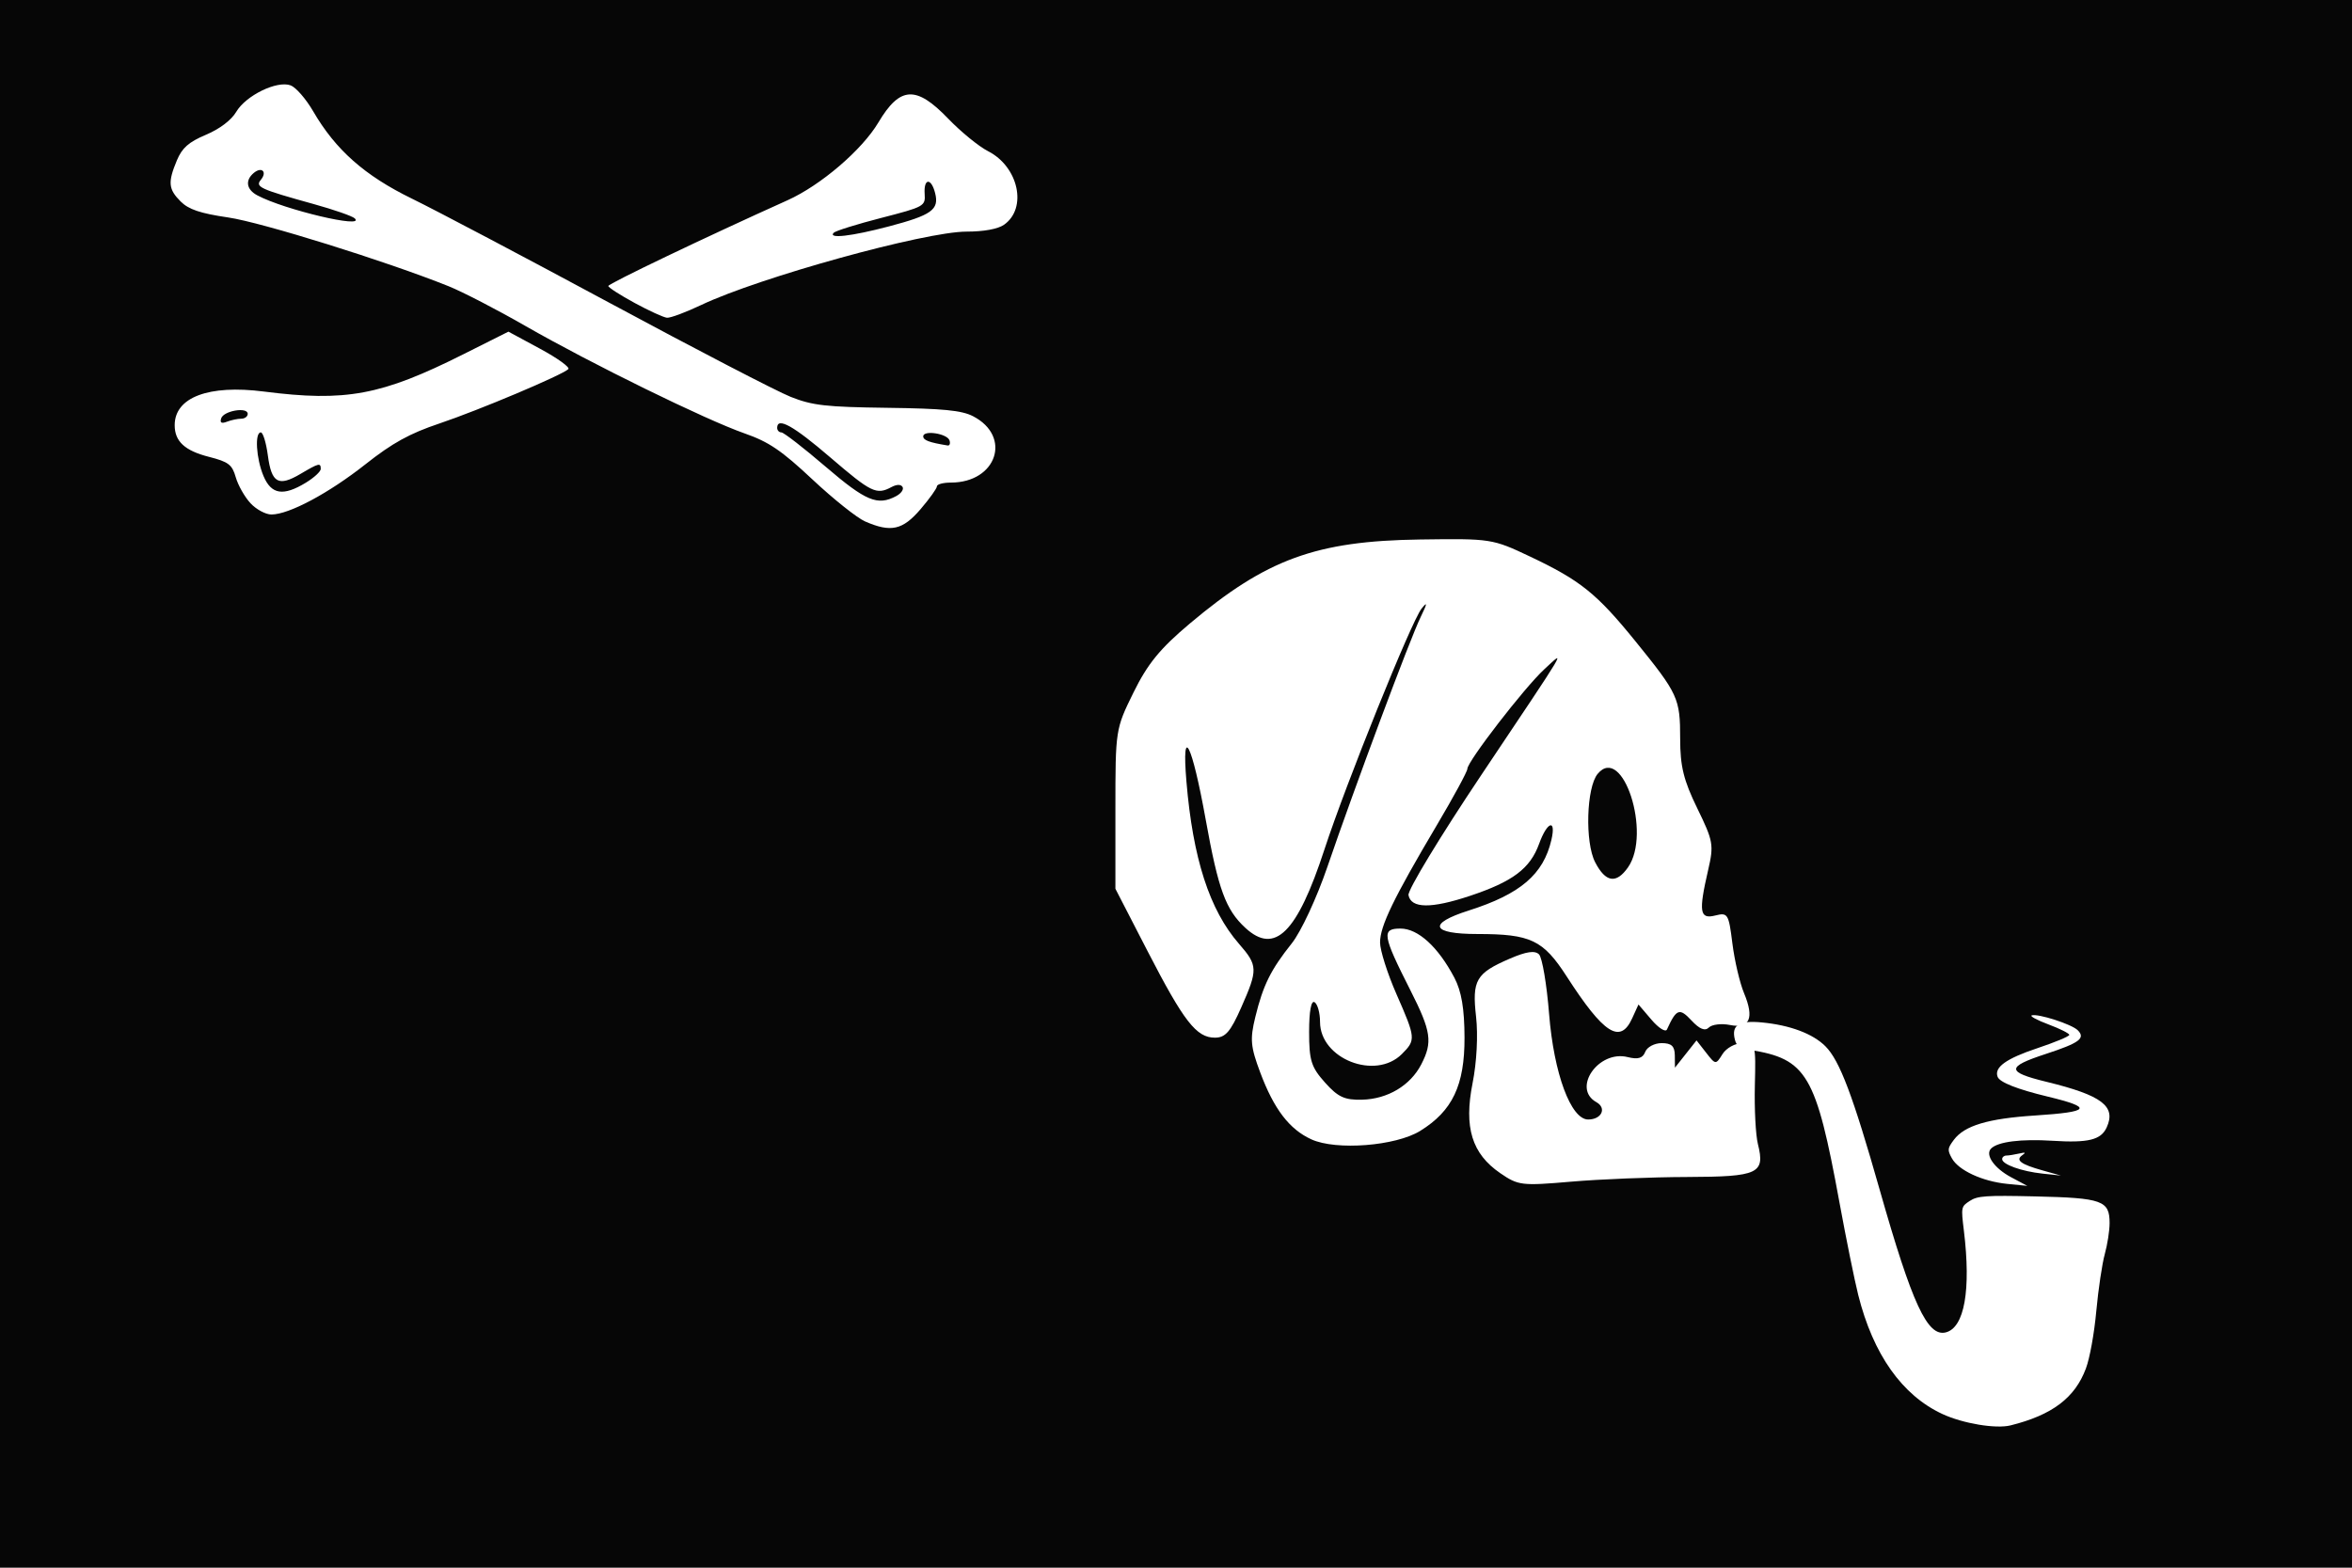<?xml version="1.0" encoding="UTF-8" standalone="no"?>
<!-- Created with Inkscape (http://www.inkscape.org/) -->

<svg
   xmlns:dc="http://purl.org/dc/elements/1.1/"
   xmlns:cc="http://creativecommons.org/ns#"
   xmlns:rdf="http://www.w3.org/1999/02/22-rdf-syntax-ns#"
   xmlns:svg="http://www.w3.org/2000/svg"
   xmlns="http://www.w3.org/2000/svg"
   xmlns:sodipodi="http://sodipodi.sourceforge.net/DTD/sodipodi-0.dtd"
   xmlns:inkscape="http://www.inkscape.org/namespaces/inkscape"
   width="900mm"
   height="600mm"
   viewBox="0 0 900 600"
   version="1.1"
   id="svg8"
   inkscape:version="0.92.4 (5da689c313, 2019-01-14)"
   sodipodi:docname="Flag_Van_Hunks.svg"
   inkscape:export-filename="/home/courtney/CLionProjects/super-missile-command/assets/Flag_Van_Hunks.png"
   inkscape:export-xdpi="8.4666672"
   inkscape:export-ydpi="8.4666672">
  <defs
     id="defs2" />
  <sodipodi:namedview
     id="base"
     pagecolor="#ffffff"
     bordercolor="#666666"
     borderopacity="1.0"
     inkscape:pageopacity="0.0"
     inkscape:pageshadow="2"
     inkscape:zoom="0.175"
     inkscape:cx="1760.7163"
     inkscape:cy="1086.7552"
     inkscape:document-units="mm"
     inkscape:current-layer="layer1"
     showgrid="false"
     fit-margin-top="0"
     fit-margin-left="0"
     fit-margin-right="0"
     fit-margin-bottom="0"
     inkscape:window-width="1366"
     inkscape:window-height="708"
     inkscape:window-x="0"
     inkscape:window-y="0"
     inkscape:window-maximized="1" />
  <g
     inkscape:label="Layer 1"
     inkscape:groupmode="layer"
     id="layer1"
     transform="translate(600.014,566.238)">
    <rect
       style="fill:#060606;fill-opacity:1;fill-rule:nonzero;stroke:none;stroke-width:1.3;stroke-linecap:round;stroke-miterlimit:4;stroke-dasharray:none;stroke-opacity:1"
       id="rect1524"
       width="900"
       height="600"
       x="-600.014"
       y="-566.238" />
    <path
       style="fill:#ffffff;fill-opacity:1;stroke-width:1.285"
       d="m 169.326,-20.698 c 15.952,-3.975 24.625,-10.524 28.833,-21.77 1.495,-3.995 3.181,-13.317 3.988,-22.043 0.769,-8.316 2.227,-18.1 3.239,-21.742 1.012,-3.642 1.841,-8.977 1.841,-11.855 0,-8.653 -2.755,-9.642 -28.489,-10.232 -18.848,-0.432 -22.049,-0.211 -25,1.722 -3.331,2.183 -3.367,2.361 -2.266,11.39 2.772,22.74 0.208,37.14 -6.932,38.932 -7.02,1.762 -12.84,-10.801 -25.28,-54.563 -10.281,-36.167 -15.319,-49.49 -20.781,-54.952 -4.806,-4.806 -13.512,-8.075 -24.259,-9.109 -8.849,-0.852 -11.776,1 -10.379,6.566 0.618,2.463 1.871,3.34 5.604,3.923 21.926,3.424 25.431,9.375 34.426,58.462 2.525,13.779 5.751,29.679 7.168,35.332 5.706,22.757 16.796,38.442 32.238,45.594 7.864,3.642 20.448,5.742 26.049,4.346 z m 0.271,-94.945 c -6.499,-3.459 -10.114,-8.621 -7.716,-11.018 2.618,-2.618 11.435,-3.732 23.505,-2.969 13.721,0.867 18.549,-0.327 20.735,-5.127 3.686,-8.091 -1.822,-12.258 -23.047,-17.438 -15.411,-3.761 -15.459,-5.692 -0.266,-10.664 12.904,-4.223 15.303,-6.004 12.226,-9.08 -2.303,-2.303 -15.236,-6.471 -17.616,-5.678 -0.821,0.273 2.082,1.834 6.449,3.467 4.368,1.633 7.941,3.43 7.941,3.992 0,0.563 -5.493,2.852 -12.207,5.089 -11.997,3.997 -16.617,7.326 -15.22,10.968 0.81,2.111 7.487,4.749 19.11,7.549 17.575,4.234 16.488,5.871 -4.815,7.252 -17.981,1.166 -26.982,3.863 -31.033,9.299 -2.456,3.295 -2.52,3.879 -0.772,7.066 2.535,4.623 11.678,8.856 21.168,9.8 l 7.709,0.767 z m 11.935,-2.656 c -8.345,-2.343 -10.422,-3.914 -7.698,-5.823 1.479,-1.036 1.184,-1.175 -1.295,-0.606 -1.767,0.405 -3.935,0.744 -4.818,0.754 -0.883,0.008 -1.606,0.625 -1.606,1.368 0,2.02 7.434,4.691 15.417,5.54 l 7.066,0.751 z"
       id="path837"
       inkscape:connector-curvature="0"
       sodipodi:nodetypes="ccscsscscsscccsccccsscccsccscccccccccscccsccs" />
    <path
       style="fill:#ffffff;fill-opacity:1;stroke-width:2.088"
       d="m -25.924,-117.224 c -10.871,-7.448 -13.972,-17.512 -10.609,-34.431 1.594,-8.017 2.141,-18.399 1.342,-25.459 -1.582,-13.986 -0.047,-16.633 12.916,-22.225 6.331,-2.731 9.593,-3.208 11.169,-1.632 1.224,1.224 2.961,11.482 3.859,22.794 1.81,22.788 8.328,40.404 14.949,40.404 5.153,0 7.209,-4.361 3.132,-6.643 -9.43,-5.277 0.841,-20.042 11.994,-17.243 3.934,0.987 5.775,0.441 6.708,-1.993 0.708,-1.844 3.535,-3.353 6.283,-3.353 3.776,0 5.008,1.148 5.043,4.698 l 0.047,4.698 4.13,-5.22 4.13,-5.22 3.669,4.706 c 3.635,4.662 3.693,4.667 6.282,0.522 1.45,-2.323 4.871,-4.184 7.689,-4.184 4.973,0 5.068,0.328 4.68,16.182 -0.218,8.9 0.307,19.001 1.167,22.446 2.821,11.31 0.225,12.519 -27.064,12.606 -13.535,0.04 -33.536,0.849 -44.445,1.791 -18.886,1.63 -20.182,1.475 -27.07,-3.244 z m -72.287,-12.946 c -8.413,-3.834 -14.322,-11.565 -19.58,-25.619 -3.71,-9.914 -3.954,-12.69 -1.868,-21.229 2.972,-12.17 5.887,-18.055 13.96,-28.187 3.515,-4.411 9.545,-17.369 13.603,-29.232 10.448,-30.542 31.571,-87.136 35.667,-95.563 2.62,-5.39 2.714,-6.209 0.377,-3.29 -3.879,4.845 -28.909,66.915 -37.145,92.113 -10.47,32.031 -18.977,40.476 -30.278,30.058 -7.524,-6.936 -10.349,-14.643 -15.161,-41.368 -5.257,-29.194 -9.267,-37.187 -7.396,-14.741 2.461,29.524 8.842,49.266 20.099,62.19 7.266,8.341 7.319,9.819 0.869,24.402 -4.129,9.337 -6.055,11.543 -10.076,11.543 -7.07,0 -11.87,-6.176 -25.796,-33.194 l -12.266,-23.798 v -30.526 c 0,-30.343 0.04,-30.61 6.924,-44.599 5.397,-10.969 10.143,-16.782 21.516,-26.356 29.344,-24.7 48.347,-31.64 88.16,-32.195 27.108,-0.378 27.663,-0.292 42.033,6.512 19.292,9.135 25.533,14.15 40.349,32.424 16.377,20.2 17.124,21.828 17.124,37.308 0,10.564 1.312,15.908 6.535,26.614 6.145,12.595 6.394,14.007 4.176,23.618 -3.71,16.074 -3.266,18.935 2.71,17.436 4.812,-1.208 5.145,-0.665 6.562,10.671 0.821,6.569 2.826,15.136 4.456,19.038 4.009,9.594 2.195,13.708 -5.375,12.194 -3.26,-0.652 -6.894,-0.219 -8.076,0.963 -1.473,1.473 -3.568,0.626 -6.662,-2.695 -4.584,-4.921 -5.771,-4.484 -9.385,3.452 -0.523,1.148 -3.188,-0.535 -5.923,-3.74 l -4.973,-5.829 -2.418,5.306 c -4.558,10.004 -10.841,5.984 -25.035,-16.019 -9.033,-14.002 -13.775,-16.259 -34.159,-16.259 -17.77,0 -19.232,-3.933 -3.342,-8.991 19.766,-6.292 28.567,-13.812 31.633,-27.027 1.907,-8.218 -1.593,-7.1 -4.704,1.503 -3.421,9.46 -10.065,14.461 -26.466,19.919 -14.866,4.947 -22.535,4.852 -23.514,-0.291 -0.357,-1.872 12.17,-22.543 27.836,-45.936 33.942,-50.681 32.489,-48.24 24.07,-40.444 -7.612,7.049 -29.377,35.245 -29.377,38.057 0,1.006 -5.259,10.707 -11.687,21.558 -16.546,27.932 -21.721,38.626 -21.721,44.887 0,3.004 2.819,11.884 6.264,19.733 7.419,16.904 7.48,17.576 2.088,22.968 -10.159,10.159 -31.32,1.842 -31.32,-12.31 0,-3.43 -0.94,-6.816 -2.088,-7.526 -1.304,-0.806 -2.088,3.447 -2.088,11.328 0,10.979 0.788,13.5 6.066,19.407 4.999,5.595 7.507,6.751 14.267,6.574 9.746,-0.256 18.405,-5.434 22.578,-13.503 4.42,-8.548 3.821,-12.636 -4.168,-28.401 -10.696,-21.109 -11.094,-23.592 -3.778,-23.592 6.719,0 14.395,6.999 20.609,18.792 2.735,5.19 3.863,11.846 3.892,22.968 0.047,18.235 -4.62,28.053 -16.966,35.683 -9.373,5.793 -32.142,7.565 -41.633,3.239 z m 121.162,-104.115 c 9.093,-12.982 -2.049,-47.301 -11.614,-35.775 -4.315,5.2 -4.916,26.183 -0.968,33.817 4.012,7.758 8.077,8.391 12.583,1.958 z"
       id="path850"
       inkscape:connector-curvature="0"
       sodipodi:nodetypes="ccccscssccsccccccsccccccccccccccccsccsccsccccsscccccccccccccsccsccccscscsscsccscsccccccccc" />
    <path
       inkscape:connector-curvature="0"
       id="path1495"
       d="m -268.952,-366.649 c -3.092,-1.344 -12.172,-8.583 -20.178,-16.087 -11.855,-11.111 -16.68,-14.384 -25.995,-17.638 -14.859,-5.189 -58.844,-26.759 -83.919,-41.154 -10.851,-6.229 -24.052,-13.058 -29.335,-15.175 -23.963,-9.602 -71.506,-24.434 -84.334,-26.31 -10.642,-1.556 -15.126,-3.063 -18.167,-6.104 -4.723,-4.723 -4.963,-7.334 -1.45,-15.742 2.002,-4.792 4.519,-7.01 11.124,-9.8 5.266,-2.225 9.705,-5.585 11.587,-8.772 3.708,-6.277 15.596,-12.065 20.815,-10.134 2.008,0.743 5.88,5.191 8.605,9.885 8.594,14.803 19.712,24.64 37.847,33.488 9.126,4.452 43.296,22.479 75.935,40.06 32.639,17.581 63.683,33.689 68.988,35.795 8.292,3.291 13.474,3.878 36.927,4.181 21.357,0.276 28.484,0.975 32.823,3.218 14.976,7.744 9.071,25.403 -8.495,25.403 -2.929,0 -5.326,0.644 -5.326,1.432 0,0.788 -2.812,4.717 -6.249,8.733 -6.864,8.019 -11.33,9.013 -21.204,4.72 z m 11.898,-9.733 c 1.885,-1.009 2.965,-2.583 2.399,-3.498 -0.646,-1.045 -2.245,-1.012 -4.3,0.088 -5.68,3.04 -7.695,2.059 -23.301,-11.348 -14.16,-12.164 -20.372,-15.626 -20.372,-11.353 0,0.961 0.725,1.747 1.611,1.747 0.886,0 8.491,5.895 16.9,13.099 15.45,13.237 19.91,15.093 27.063,11.265 z m 20.369,-21.308 c -0.86,-2.621 -10.053,-4.035 -10.053,-1.547 0,1.494 2.254,2.339 9.315,3.493 0.8,0.131 1.133,-0.745 0.739,-1.945 z m -227.585,-84.975 c -0.913,-0.867 -7.947,-3.32 -15.632,-5.451 -20.728,-5.747 -22.556,-6.587 -20.29,-9.317 2.511,-3.025 0.34,-5.153 -2.691,-2.638 -3.411,2.831 -2.873,6.351 1.314,8.592 10.303,5.514 41.61,12.912 37.298,8.814 z m -39.907,109.015 c -2.213,-2.387 -4.745,-6.859 -5.628,-9.937 -1.388,-4.841 -2.775,-5.895 -10.269,-7.807 -9.246,-2.359 -13.098,-5.921 -13.098,-12.113 0,-10.668 12.986,-15.58 34.058,-12.884 31.44,4.022 45.02,1.487 76.41,-14.265 l 17.236,-8.649 12.111,6.542 c 6.661,3.598 11.527,7.106 10.813,7.796 -2.377,2.297 -34.277,15.753 -49.328,20.809 -11.406,3.831 -17.951,7.439 -28.249,15.571 -14.079,11.118 -29.254,19.234 -36.02,19.262 -2.207,0.006 -5.824,-1.936 -8.036,-4.324 z m 21.219,-7.866 c 3.122,-1.903 5.676,-4.258 5.676,-5.233 0,-2.451 -0.678,-2.285 -7.774,1.902 -8.437,4.978 -11.063,3.485 -12.465,-7.085 -0.643,-4.848 -1.854,-8.815 -2.691,-8.815 -2.386,0 -1.782,9.968 1.009,16.648 2.987,7.148 7.564,7.876 16.245,2.583 z m -24.745,-24.471 c 1.362,0 2.477,-0.838 2.477,-1.863 0,-2.732 -9.195,-1.187 -10.146,1.704 -0.568,1.727 0.085,2.118 2.191,1.31 1.651,-0.633 4.116,-1.152 5.478,-1.152 z m 150.501,-44.321 c -5.521,-3.001 -10.04,-5.91 -10.043,-6.465 -0.005,-0.904 37.335,-18.774 68.562,-32.812 12.697,-5.708 28.521,-19.255 34.781,-29.776 8.268,-13.897 14.442,-14.234 26.725,-1.461 4.849,5.043 11.714,10.646 15.255,12.451 11.677,5.953 15.115,21.836 6.095,28.154 -2.331,1.633 -7.745,2.622 -14.35,2.622 -15.94,0 -79.317,17.533 -101.518,28.085 -5.901,2.805 -11.796,5 -13.099,4.879 -1.304,-0.121 -6.887,-2.676 -12.408,-5.676 z m 97.246,-29.257 c 16.453,-4.339 19.361,-6.421 17.778,-12.728 -1.506,-5.999 -4.431,-5.789 -4.015,0.288 0.319,4.662 -0.166,4.931 -16.606,9.169 -9.314,2.401 -17.501,4.956 -18.193,5.676 -2.3,2.393 6.77,1.356 21.036,-2.406 z"
       style="fill:#ffffff;fill-opacity:1;stroke-width:1.747"
       sodipodi:nodetypes="cccsccscsscccccccssccccccssccccscccsccscsccsscccccccscsscsccssccsccscsccsccccccsccc" />
  </g>
</svg>
